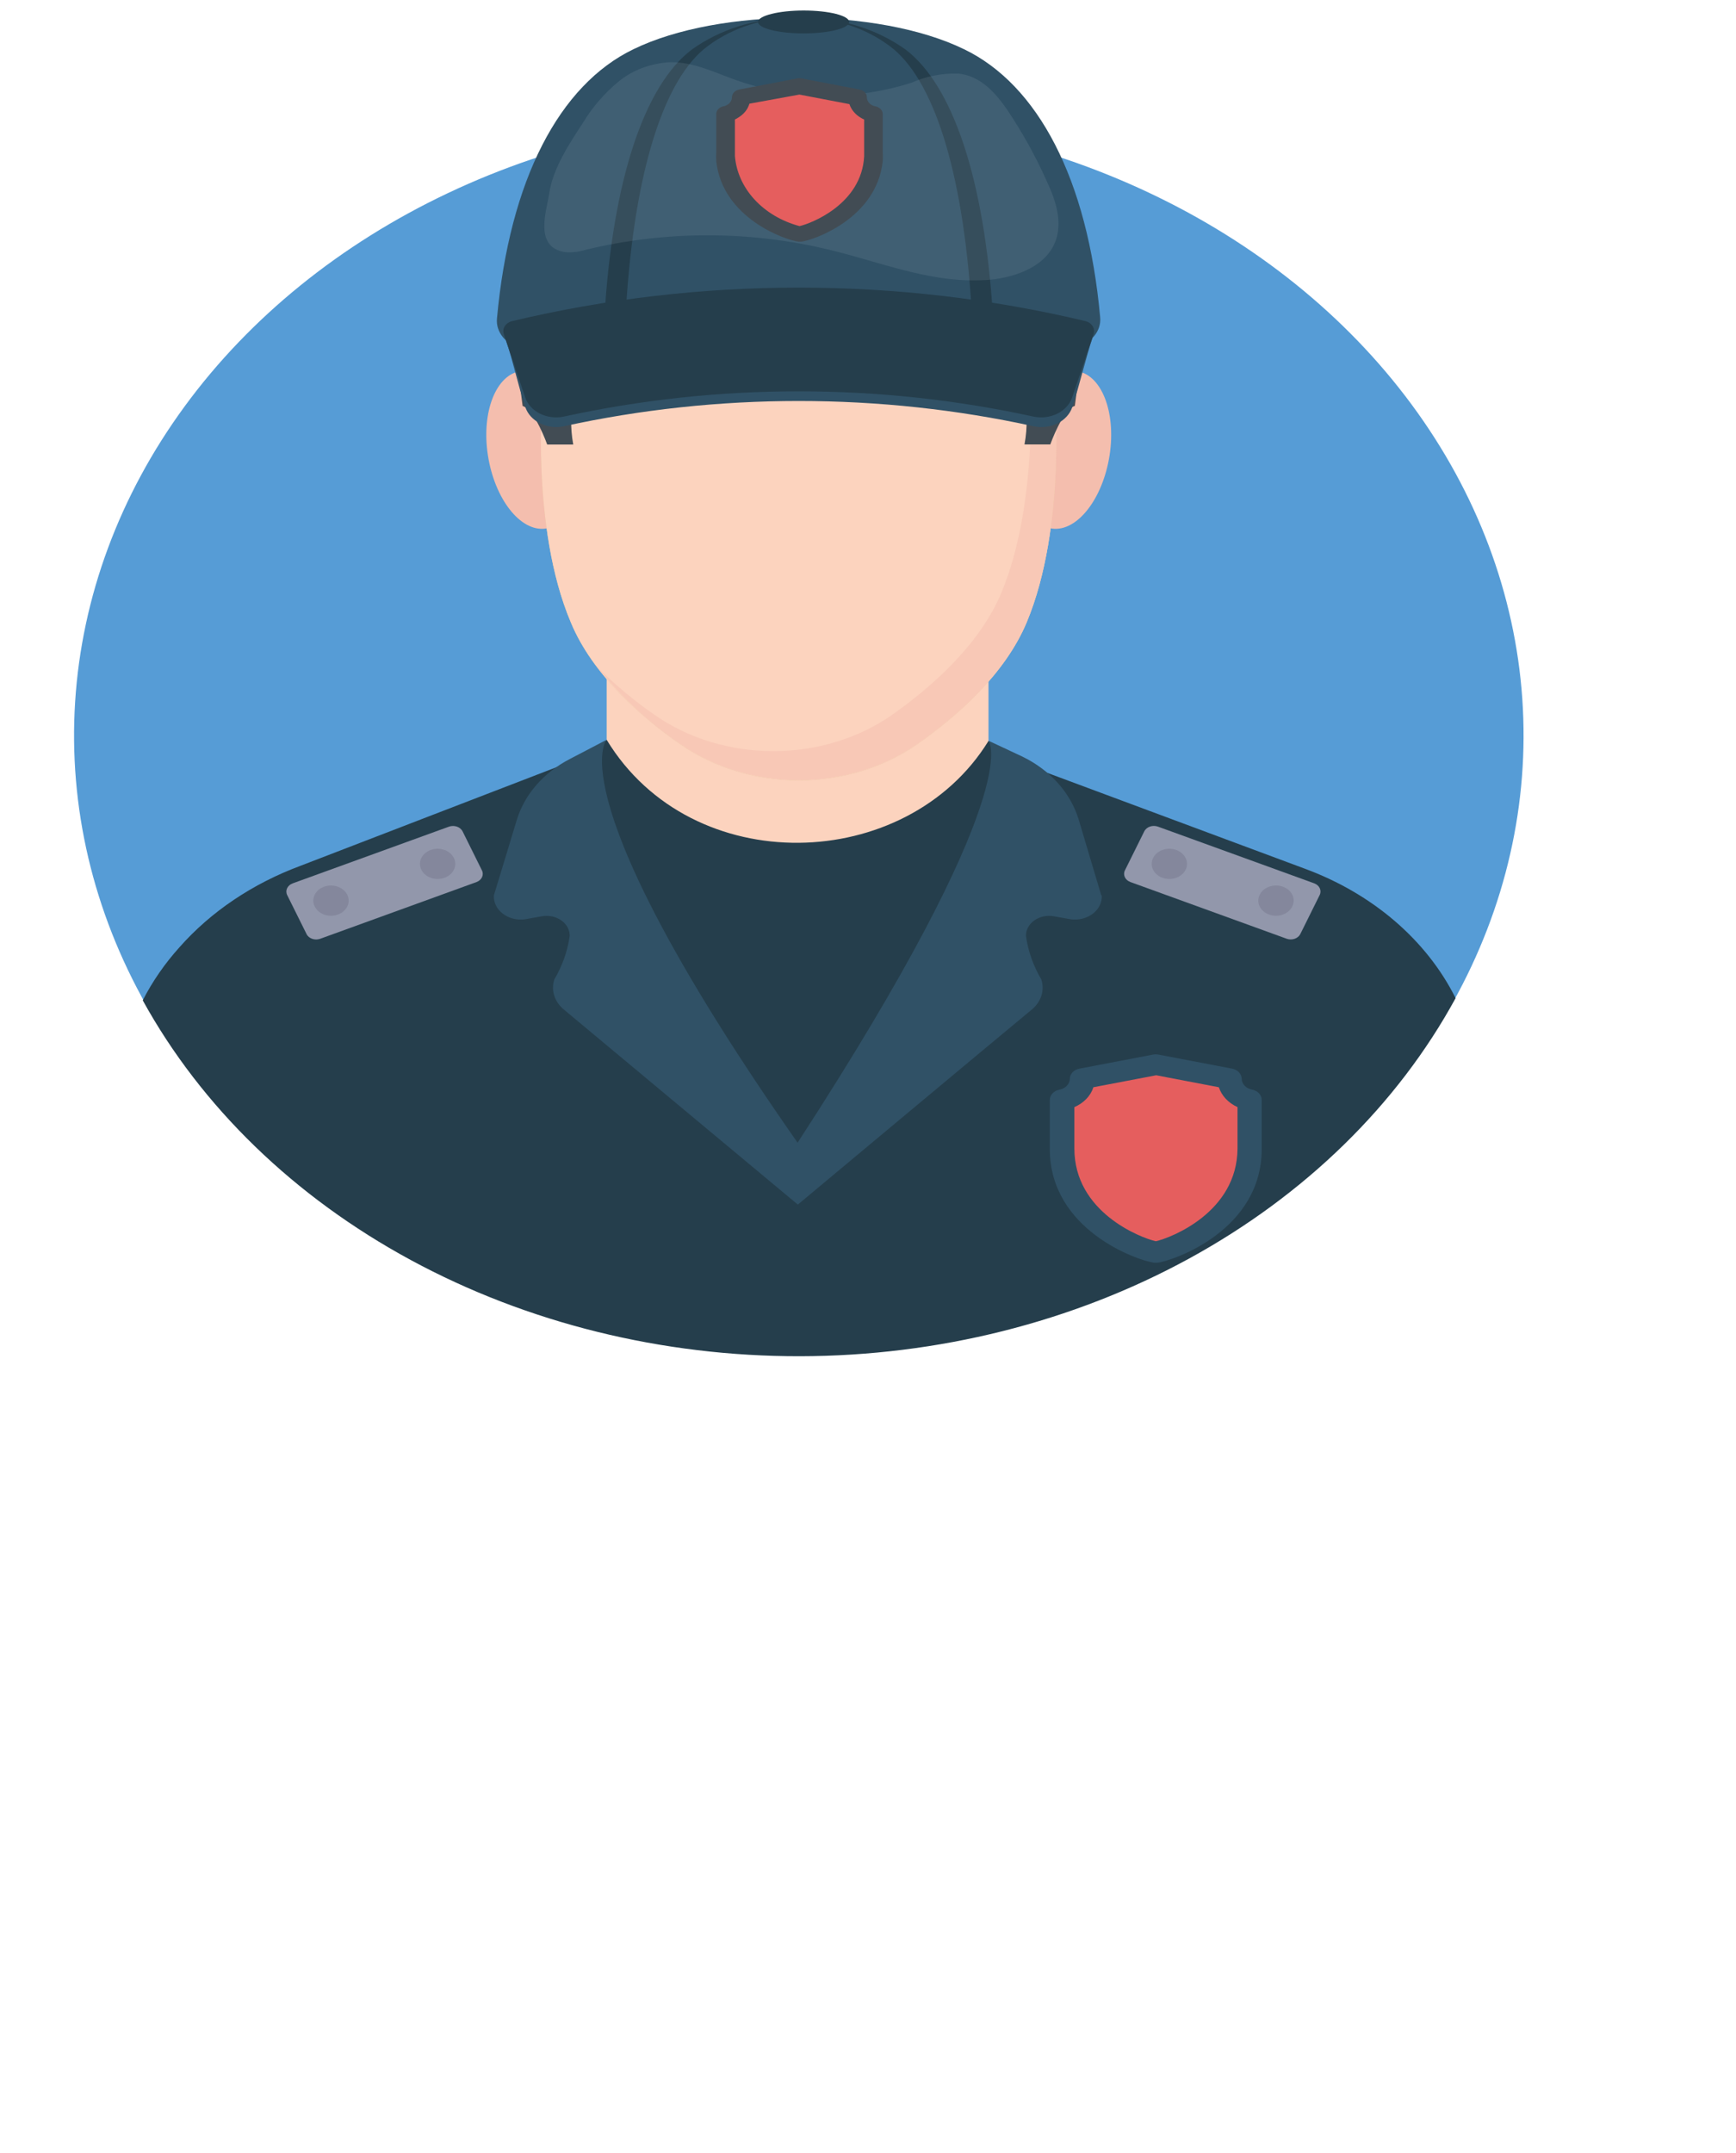 <svg width="75" height="93" viewBox="0 0 75 93" fill="none" xmlns="http://www.w3.org/2000/svg">
<path d="M34.5 4.992C29.197 4.995 23.981 6.148 19.342 8.346C14.703 10.543 10.792 13.711 7.977 17.554C5.162 21.397 3.534 25.789 3.246 30.317C2.958 34.845 4.02 39.361 6.332 43.442C6.572 43.217 6.866 43.039 7.194 42.92C7.522 42.802 7.876 42.746 8.232 42.757C8.697 42.74 9.157 42.839 9.558 43.041C9.958 43.243 10.281 43.54 10.488 43.896H59.499C59.736 43.62 60.049 43.399 60.41 43.252C60.771 43.104 61.17 43.036 61.569 43.052C61.988 43.046 62.403 43.126 62.779 43.283C65.053 39.201 66.081 34.693 65.767 30.18C65.453 25.667 63.808 21.295 60.985 17.472C58.161 13.649 54.252 10.499 49.621 8.317C44.99 6.135 39.788 4.991 34.5 4.992Z" fill="#569CD6"/>
<path d="M42.706 26.663H26.209V52.451H42.706V26.663Z" fill="#FCD3BE"/>
<path d="M43.719 33.158L42.706 32.005C39.171 37.737 29.893 38.023 26.209 31.955L25.196 33.158L25.031 33.217L23.603 33.762V37.919H23.635C24.012 42.298 27.122 50.885 29.643 57.062H40.487C42.759 51.961 43.512 46.46 45.137 41.178V33.694L43.884 33.24L43.719 33.158Z" fill="#253E4C"/>
<path d="M62.886 43.115C60.371 47.729 56.372 51.634 51.356 54.373C46.339 57.112 40.514 58.573 34.562 58.583C28.61 58.593 22.778 57.152 17.749 54.429C12.72 51.707 8.703 47.815 6.167 43.211C6.587 42.391 7.121 41.618 7.76 40.91C9.117 39.376 10.914 38.168 12.977 37.401L24.123 33.108C24.123 33.217 24.224 33.943 24.24 34.048C24.304 34.56 23.402 34.955 23.619 35.436C24.272 36.911 25.461 38.3 26.225 39.761C26.548 40.336 26.773 40.948 26.894 41.577C27.276 43.801 33.879 51.679 34.389 51.698C34.389 51.698 41.612 44.037 41.745 40.678C41.847 39.672 42.179 38.693 42.722 37.796C43.507 36.308 44.436 34.846 44.123 33.312H44.171C44.171 33.199 44.133 33.094 44.107 32.981L44.425 33.049L44.585 33.131L45.115 33.335L56.362 37.52C59.296 38.6 61.632 40.603 62.886 43.115Z" fill="#253E4C"/>
<path d="M47.578 38.677L46.602 35.4C46.429 34.829 46.124 34.294 45.705 33.826C45.285 33.358 44.76 32.968 44.16 32.677L42.706 31.996C42.706 31.996 44.436 34.007 34.458 49.36C23.964 34.361 26.209 31.955 26.209 31.955L24.617 32.786C23.479 33.376 22.655 34.324 22.324 35.427L21.337 38.677C21.328 38.823 21.358 38.969 21.422 39.104C21.487 39.24 21.587 39.361 21.713 39.46C21.839 39.559 21.989 39.633 22.153 39.676C22.316 39.72 22.489 39.732 22.659 39.712L23.407 39.58C23.554 39.553 23.706 39.555 23.853 39.586C23.999 39.617 24.135 39.675 24.251 39.757C24.366 39.84 24.459 39.943 24.522 40.06C24.584 40.177 24.615 40.304 24.612 40.433C24.52 41.086 24.295 41.72 23.948 42.308C23.872 42.541 23.872 42.787 23.949 43.02C24.026 43.253 24.176 43.464 24.384 43.628C26.31 45.23 34.272 51.875 34.468 52.033C34.659 51.875 42.621 45.226 44.553 43.628C44.76 43.464 44.911 43.253 44.988 43.02C45.064 42.787 45.065 42.541 44.988 42.308C44.641 41.72 44.417 41.086 44.325 40.433C44.321 40.304 44.352 40.177 44.415 40.06C44.477 39.943 44.57 39.84 44.686 39.757C44.802 39.675 44.938 39.617 45.084 39.586C45.23 39.555 45.382 39.553 45.529 39.58L46.278 39.712C46.447 39.732 46.62 39.72 46.783 39.676C46.947 39.633 47.097 39.559 47.224 39.46C47.35 39.361 47.449 39.24 47.514 39.104C47.579 38.969 47.608 38.823 47.599 38.677H47.578Z" fill="#305166"/>
<path d="M46.479 16.025C45.418 15.903 44.277 17.319 43.99 19.202C43.703 21.086 44.356 22.688 45.45 22.833C46.543 22.978 47.652 21.535 47.939 19.656C48.226 17.777 47.573 16.143 46.479 16.025ZM22.536 16.025C23.598 15.903 24.739 17.319 25.026 19.202C25.312 21.086 24.659 22.688 23.566 22.833C22.473 22.978 21.363 21.535 21.077 19.656C20.79 17.777 21.443 16.143 22.536 16.025Z" fill="#F4BEAE"/>
<path d="M45.566 16.883L44.356 8.714L34.5 5.964L24.66 8.727L23.444 16.897C23.444 16.897 22.913 22.756 24.66 26.881C25.599 29.151 27.695 30.966 29.405 32.16C30.846 33.163 32.649 33.711 34.508 33.711C36.367 33.711 38.169 33.163 39.611 32.16C41.32 30.966 43.412 29.137 44.356 26.881C46.087 22.742 45.566 16.883 45.566 16.883Z" fill="#E8C79C"/>
<path d="M45.566 16.883L44.356 8.714L34.5 5.964L24.66 8.727L23.444 16.897C23.444 16.897 22.913 22.756 24.66 26.881C25.599 29.151 27.695 30.966 29.405 32.16C30.846 33.163 32.649 33.711 34.508 33.711C36.367 33.711 38.169 33.163 39.611 32.16C41.32 30.966 43.412 29.137 44.356 26.881C46.087 22.742 45.566 16.883 45.566 16.883Z" fill="#FCD3BE"/>
<path opacity="0.5" d="M44.356 26.872C43.417 29.142 41.315 30.957 39.617 32.146C38.173 33.15 36.369 33.699 34.508 33.699C32.647 33.699 30.843 33.15 29.399 32.146C28.007 31.194 26.792 30.066 25.795 28.801C26.553 29.566 27.394 30.268 28.306 30.898C29.749 31.899 31.551 32.446 33.409 32.446C35.268 32.446 37.069 31.899 38.513 30.898C40.222 29.7 42.313 27.866 43.258 25.615C44.988 21.49 44.468 15.63 44.468 15.63L43.406 8.46L44.356 8.727L45.572 16.897C45.572 16.897 46.087 22.742 44.356 26.872Z" fill="#F4BEAE"/>
<path d="M46.437 17.532C45.906 17.691 45.376 19.198 45.376 19.198H44.261C44.541 17.702 44.181 16.169 43.247 14.882C43.359 14.736 43.46 14.584 43.55 14.428C44.099 13.526 44.324 12.505 44.196 11.494C44.069 10.483 43.595 9.527 42.833 8.746C42.833 8.746 42.833 8.696 42.769 8.614C42.541 8.078 41.872 6.15 44.632 7.252C45.694 7.665 46.225 8.904 46.506 10.393C46.629 11.138 46.696 11.888 46.708 12.64C46.752 14.274 46.662 15.909 46.437 17.532ZM26.247 8.623C26.229 8.668 26.208 8.712 26.183 8.755C25.424 9.536 24.952 10.492 24.827 11.502C24.701 12.512 24.927 13.532 25.477 14.432C25.567 14.588 25.666 14.739 25.774 14.886C24.847 16.176 24.49 17.707 24.766 19.202H23.64C23.64 19.202 23.11 17.695 22.579 17.537C22.35 15.912 22.254 14.276 22.292 12.64C22.31 11.889 22.382 11.14 22.51 10.398C22.791 8.909 23.343 7.675 24.384 7.257C27.154 6.15 26.475 8.078 26.247 8.623Z" fill="#424C54"/>
<path d="M41.655 2.129C37.939 0.313 31.082 0.313 27.361 2.129C24.176 3.667 22.016 7.752 21.47 13.761C21.443 14.047 21.535 14.332 21.729 14.567C21.923 14.802 22.206 14.971 22.531 15.045C28.454 16.302 40.174 16.107 46.416 15C46.753 14.936 47.052 14.77 47.257 14.532C47.462 14.294 47.559 14.001 47.53 13.706C46.989 7.715 44.834 3.663 41.655 2.129Z" fill="#305166"/>
<path d="M30.402 2.129C28.577 3.663 27.335 7.752 27.021 13.761C26.981 14.003 27.017 14.25 27.126 14.476C27.235 14.702 27.414 14.898 27.642 15.045C29.513 15.629 31.49 15.921 33.481 15.907C30.949 15.876 28.502 15.603 26.809 15.045C26.559 14.912 26.36 14.72 26.236 14.492C26.111 14.264 26.067 14.01 26.109 13.761C26.459 7.752 27.855 3.663 29.904 2.129C31.109 1.272 32.62 0.792 34.187 0.767C32.773 0.808 31.425 1.293 30.402 2.129ZM42.902 13.711C42.934 14.314 42.626 14.873 42.18 14.995C39.864 15.567 37.468 15.872 35.057 15.903C37.196 15.866 39.318 15.561 41.352 14.995C41.75 14.873 42.032 14.314 41.995 13.711C41.671 7.715 40.434 3.663 38.614 2.129C37.591 1.292 36.243 0.807 34.829 0.767C36.395 0.793 37.903 1.273 39.107 2.129C41.151 3.663 42.536 7.715 42.902 13.711Z" fill="#253E4C"/>
<path d="M46.893 14.287C38.792 12.359 30.229 12.359 22.128 14.287C21.846 14.355 21.777 14.46 21.857 14.695C22.17 15.603 22.388 16.683 22.701 17.6C22.801 17.889 23.027 18.135 23.332 18.287C23.636 18.438 23.997 18.485 24.341 18.417C31.011 16.956 38.005 16.956 44.675 18.417C45.019 18.486 45.382 18.44 45.687 18.288C45.993 18.136 46.22 17.89 46.32 17.6C46.628 16.692 46.909 15.44 47.222 14.523C47.302 14.283 47.175 14.355 46.893 14.287Z" fill="#305166"/>
<path d="M46.893 13.87C38.792 11.941 30.229 11.941 22.128 13.87C21.994 13.902 21.881 13.979 21.812 14.082C21.744 14.186 21.726 14.308 21.762 14.423L22.696 17.183C22.797 17.471 23.023 17.716 23.327 17.867C23.632 18.019 23.992 18.066 24.336 18C31.006 16.538 37.999 16.538 44.669 18C45.014 18.067 45.375 18.02 45.68 17.868C45.986 17.716 46.212 17.471 46.315 17.183C46.623 16.275 46.936 15.367 47.249 14.423C47.285 14.309 47.269 14.188 47.202 14.085C47.136 13.981 47.025 13.904 46.893 13.87Z" fill="#253E4C"/>
<path opacity="0.1" d="M45.2 7.774C44.732 6.733 44.171 5.724 43.523 4.756C43.029 4.039 42.382 3.277 41.4 3.177C40.695 3.16 39.997 3.297 39.373 3.576C36.919 4.358 34.211 4.315 31.793 3.458C30.875 3.132 29.973 2.678 28.98 2.687C28.13 2.724 27.324 3.024 26.714 3.531C26.111 4.034 25.605 4.616 25.217 5.256C24.601 6.2 23.885 7.262 23.725 8.373C23.609 9.131 23.057 10.679 24.415 10.892C24.711 10.916 25.008 10.882 25.286 10.793C28.739 9.955 32.395 9.955 35.848 10.793C37.971 11.305 40.015 12.154 42.217 12.109C43.481 12.109 44.871 11.691 45.439 10.747C46.007 9.803 45.646 8.723 45.2 7.774Z" fill="#D9E2E9"/>
<path d="M34.718 0.454C33.656 0.454 32.748 0.676 32.748 0.949C32.748 1.221 33.63 1.443 34.718 1.443C35.806 1.443 36.687 1.221 36.687 0.949C36.687 0.676 35.806 0.454 34.718 0.454Z" fill="#253E4C"/>
<path d="M37.053 4.198L34.537 3.717L32.021 4.198C32.022 4.367 31.956 4.532 31.832 4.664C31.708 4.796 31.535 4.888 31.342 4.924V6.59C31.342 9.109 34.065 10.053 34.527 10.116C34.999 10.053 37.711 9.109 37.711 6.59V4.924C37.522 4.884 37.354 4.791 37.234 4.659C37.115 4.527 37.051 4.365 37.053 4.198Z" fill="#E55E5E"/>
<path d="M37.817 4.593C37.712 4.573 37.619 4.523 37.552 4.451C37.486 4.379 37.45 4.29 37.451 4.198C37.452 4.128 37.426 4.059 37.377 4.003C37.32 3.933 37.235 3.885 37.138 3.867L34.622 3.386C34.564 3.377 34.505 3.377 34.447 3.386L32.722 3.717L31.936 3.867C31.848 3.883 31.769 3.925 31.712 3.985C31.655 4.046 31.624 4.121 31.623 4.198C31.623 4.29 31.587 4.38 31.519 4.452C31.451 4.523 31.357 4.573 31.252 4.593C31.164 4.61 31.086 4.653 31.03 4.713C30.974 4.773 30.944 4.847 30.944 4.924V6.59C30.936 6.712 30.936 6.835 30.944 6.957C31.209 9.44 33.969 10.384 34.5 10.438H34.627C35.158 10.37 37.876 9.431 38.136 6.962C38.144 6.834 38.144 6.705 38.136 6.576V4.924C38.134 4.846 38.102 4.771 38.044 4.711C37.986 4.651 37.906 4.609 37.817 4.593ZM37.334 5.16V6.59C37.334 6.644 37.334 6.699 37.334 6.753C37.223 8.814 35.052 9.653 34.542 9.767C33.775 9.561 33.098 9.162 32.6 8.622C32.102 8.082 31.806 7.426 31.751 6.74C31.751 6.69 31.751 6.64 31.751 6.59V5.16C31.8 5.139 31.846 5.113 31.889 5.083C32.132 4.939 32.306 4.725 32.377 4.479L34.537 4.085L36.697 4.498C36.78 4.751 36.969 4.969 37.228 5.11C37.262 5.13 37.297 5.146 37.334 5.16Z" fill="#424C54"/>
<path d="M53.114 46.592L49.929 45.984L46.745 46.592C46.742 46.805 46.655 47.01 46.498 47.175C46.341 47.34 46.123 47.454 45.88 47.5V49.605C45.88 52.782 49.33 53.989 49.929 54.071C50.524 53.989 53.974 52.796 53.974 49.605V47.5C53.732 47.453 53.515 47.339 53.359 47.174C53.203 47.009 53.117 46.804 53.114 46.592Z" fill="#E55E5E"/>
<path d="M54.096 47.068C53.973 47.046 53.862 46.989 53.781 46.907C53.699 46.825 53.651 46.722 53.645 46.614C53.648 46.51 53.608 46.407 53.533 46.324C53.457 46.242 53.35 46.184 53.231 46.161L50.046 45.553C49.971 45.538 49.893 45.538 49.818 45.553L46.633 46.161C46.514 46.184 46.407 46.242 46.331 46.324C46.256 46.407 46.216 46.51 46.219 46.614C46.213 46.721 46.166 46.824 46.086 46.906C46.005 46.988 45.895 47.045 45.773 47.068C45.653 47.09 45.545 47.148 45.468 47.231C45.392 47.314 45.351 47.417 45.354 47.522V49.628C45.354 53.141 49.154 54.448 49.85 54.543H50.014C50.715 54.448 54.51 53.141 54.51 49.628V47.522C54.513 47.417 54.473 47.315 54.398 47.232C54.322 47.149 54.216 47.091 54.096 47.068ZM49.935 53.617C49.261 53.463 46.416 52.356 46.416 49.614V47.822C46.615 47.736 46.792 47.616 46.934 47.468C47.076 47.32 47.179 47.148 47.238 46.964L49.951 46.447L52.657 46.964C52.717 47.146 52.819 47.317 52.957 47.464C53.096 47.612 53.269 47.733 53.464 47.822V49.614C53.448 52.356 50.609 53.463 49.935 53.617Z" fill="#305166"/>
<path d="M49.435 35.912L48.6 37.595C48.502 37.791 48.609 38.018 48.839 38.101L55.587 40.549C55.816 40.632 56.081 40.541 56.178 40.345L57.014 38.661C57.111 38.465 57.004 38.238 56.775 38.155L50.027 35.707C49.797 35.624 49.532 35.715 49.435 35.912Z" fill="#9297AB"/>
<path d="M55.126 38.25C54.975 38.25 54.827 38.288 54.701 38.36C54.575 38.432 54.477 38.534 54.42 38.654C54.362 38.773 54.347 38.904 54.376 39.031C54.406 39.158 54.478 39.274 54.585 39.366C54.692 39.457 54.828 39.519 54.977 39.545C55.125 39.57 55.279 39.557 55.418 39.508C55.558 39.458 55.677 39.374 55.761 39.267C55.845 39.159 55.89 39.033 55.89 38.904C55.891 38.818 55.871 38.732 55.833 38.653C55.795 38.573 55.739 38.501 55.668 38.44C55.597 38.379 55.512 38.331 55.419 38.299C55.326 38.266 55.226 38.249 55.126 38.25ZM50.519 36.662C50.367 36.662 50.22 36.7 50.094 36.772C49.968 36.844 49.87 36.946 49.813 37.065C49.755 37.184 49.74 37.316 49.769 37.443C49.799 37.569 49.871 37.686 49.978 37.777C50.085 37.869 50.221 37.931 50.37 37.956C50.518 37.981 50.672 37.968 50.811 37.919C50.951 37.87 51.07 37.786 51.154 37.678C51.238 37.571 51.283 37.444 51.283 37.315C51.282 37.142 51.201 36.977 51.058 36.854C50.915 36.732 50.721 36.663 50.519 36.662Z" fill="#84879C"/>
<path d="M19.394 35.709L12.646 38.157C12.417 38.24 12.31 38.467 12.407 38.663L13.243 40.346C13.34 40.543 13.605 40.634 13.834 40.551L20.582 38.103C20.811 38.02 20.919 37.793 20.821 37.597L19.986 35.913C19.889 35.717 19.624 35.626 19.394 35.709Z" fill="#9297AB"/>
<path d="M14.299 38.25C14.45 38.25 14.598 38.288 14.724 38.36C14.849 38.432 14.947 38.534 15.005 38.654C15.063 38.773 15.078 38.904 15.049 39.031C15.019 39.158 14.946 39.274 14.839 39.366C14.732 39.457 14.596 39.519 14.448 39.545C14.3 39.57 14.146 39.557 14.007 39.508C13.867 39.458 13.748 39.374 13.664 39.267C13.579 39.159 13.535 39.033 13.535 38.904C13.535 38.73 13.615 38.564 13.758 38.442C13.902 38.319 14.096 38.25 14.299 38.25ZM18.906 36.662C19.057 36.662 19.205 36.7 19.331 36.772C19.456 36.844 19.554 36.946 19.612 37.065C19.67 37.184 19.685 37.316 19.656 37.443C19.626 37.569 19.553 37.686 19.447 37.777C19.34 37.869 19.203 37.931 19.055 37.956C18.907 37.981 18.753 37.968 18.614 37.919C18.474 37.87 18.355 37.786 18.271 37.678C18.187 37.571 18.142 37.444 18.142 37.315C18.143 37.142 18.224 36.977 18.367 36.854C18.51 36.732 18.704 36.663 18.906 36.662Z" fill="#84879C"/>
</svg>
